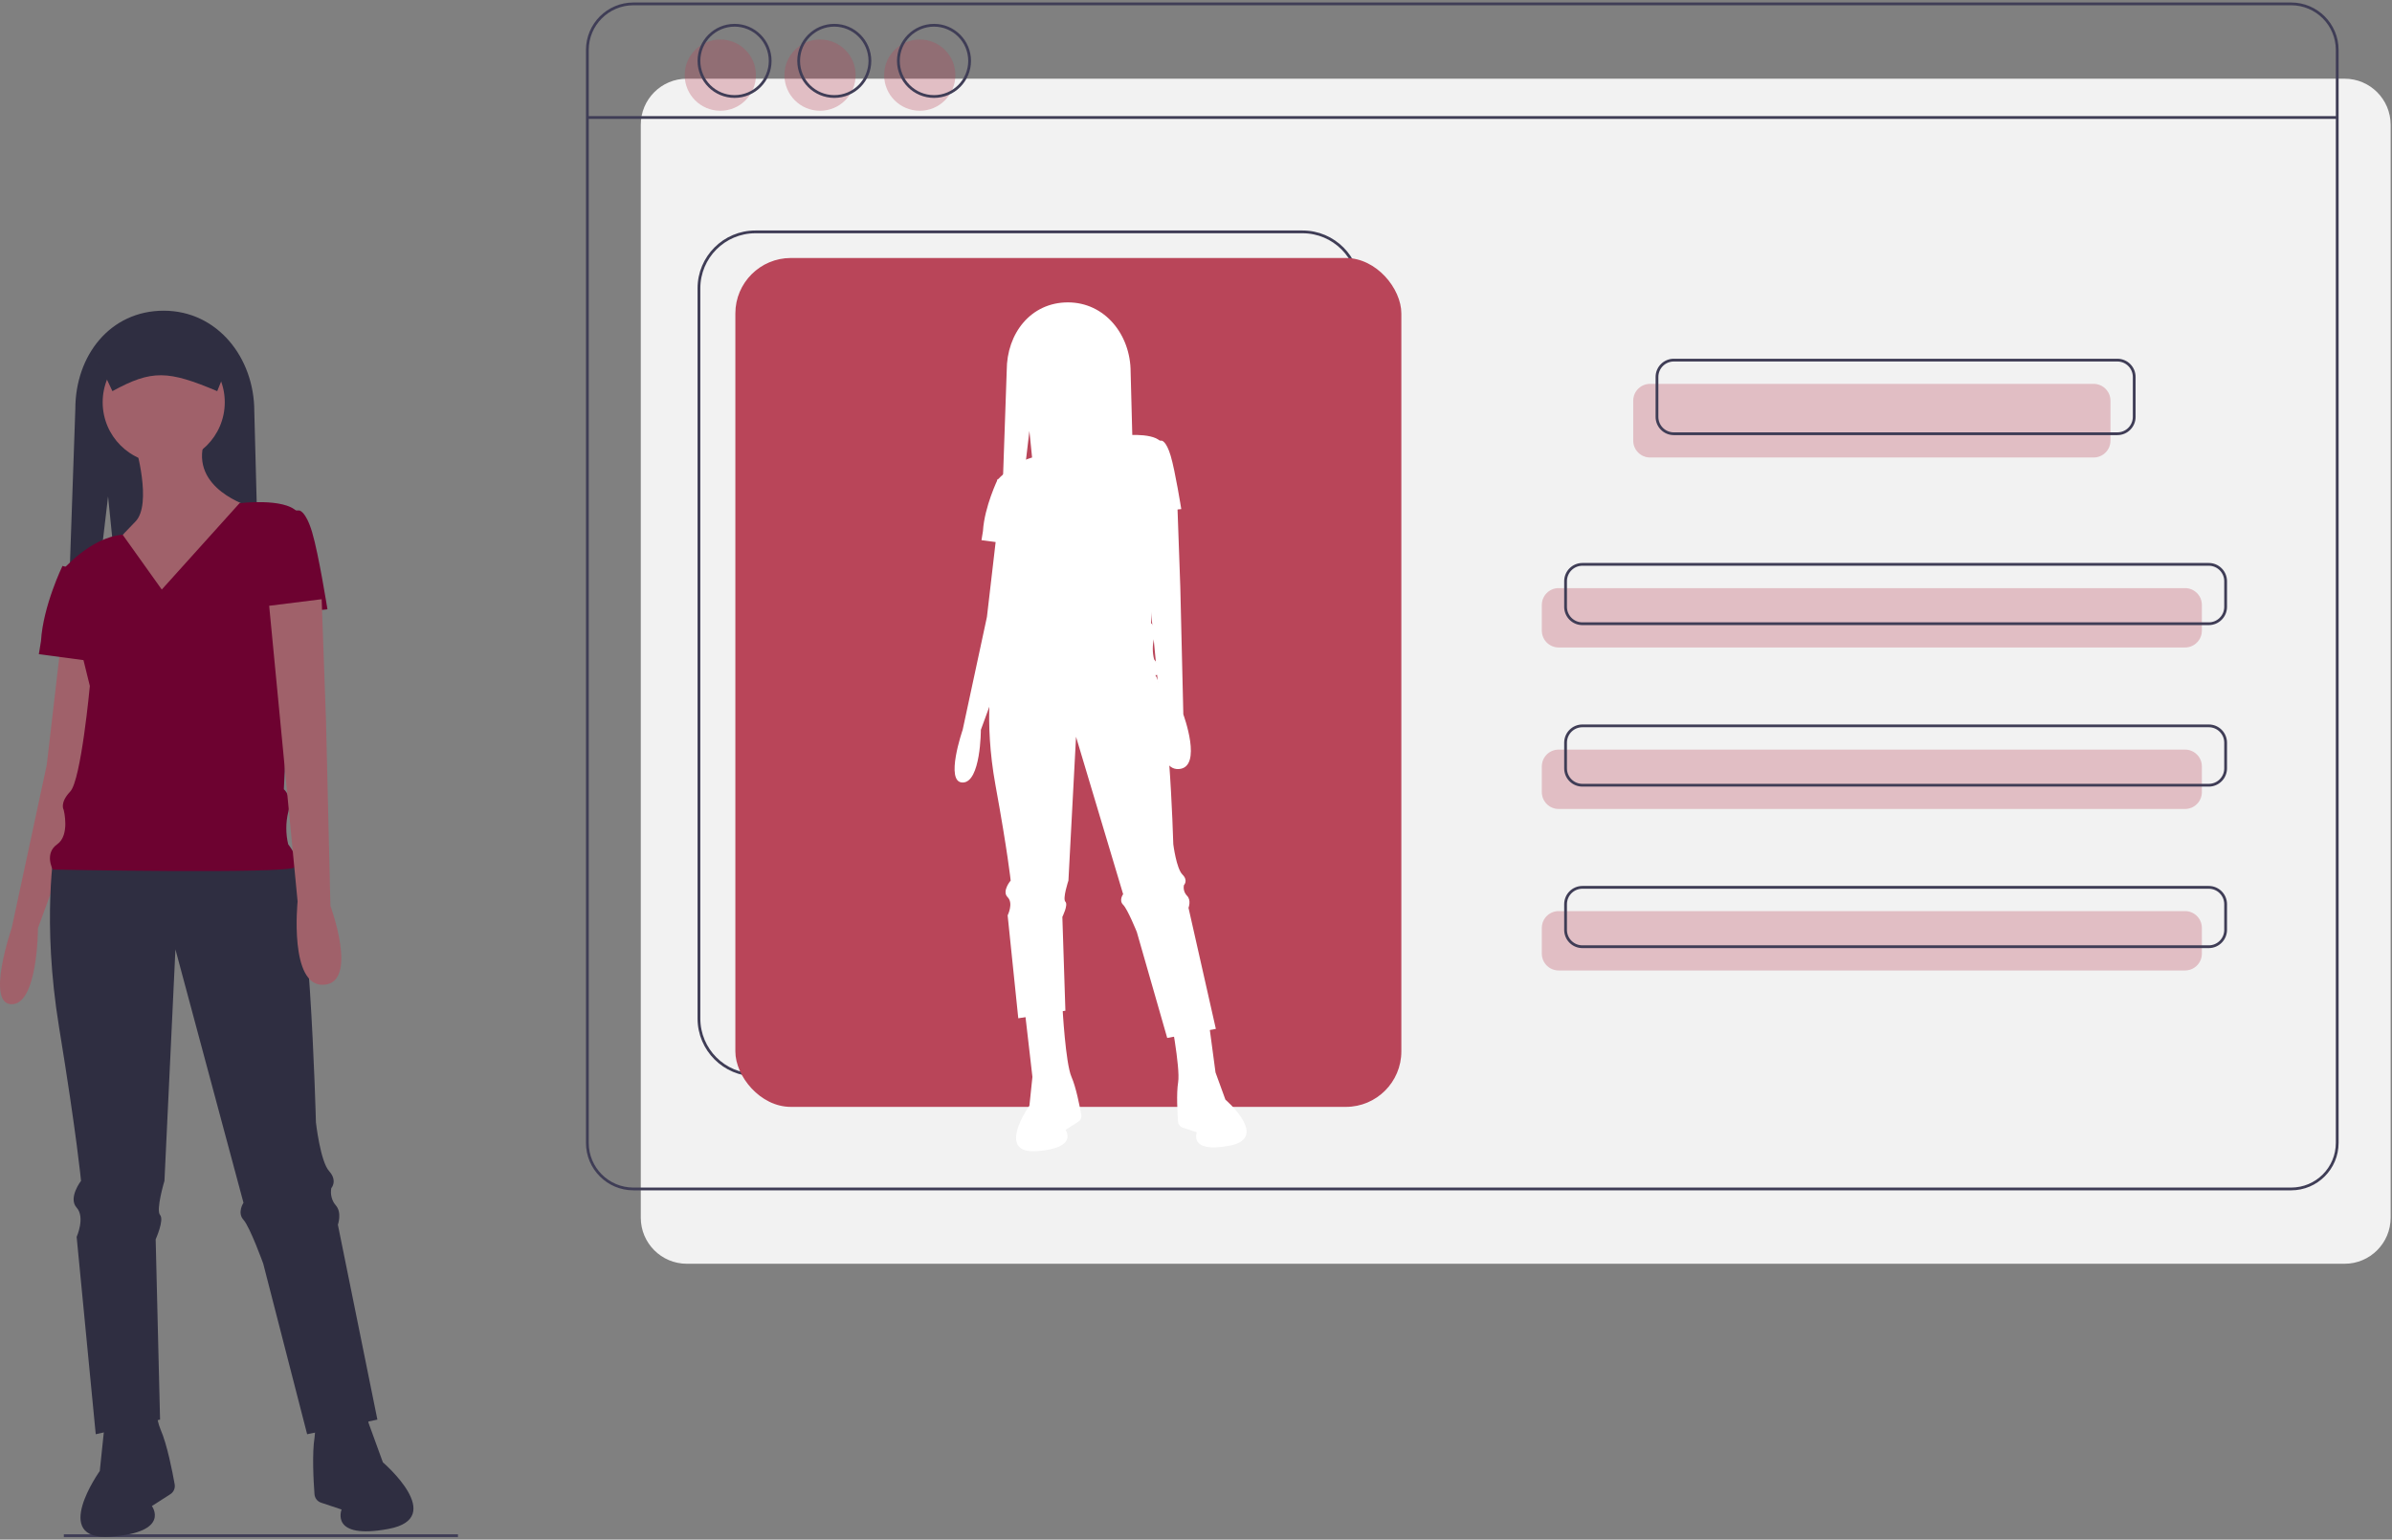 <svg width="862" height="555" viewBox="0 0 862 555" fill="none" xmlns="http://www.w3.org/2000/svg">
<rect x="0" y="0" width="862" height="555" fill="#808080" stroke="none"/>
<path d="M23 553.572H165.033" stroke="#3F3D56" stroke-miterlimit="10"/>
<path d="M844.911 28.367H247.513C238.347 28.367 230.916 35.801 230.916 44.973V438.945C230.916 448.116 238.347 455.551 247.513 455.551H844.911C854.077 455.551 861.508 448.116 861.508 438.945V44.973C861.508 35.801 854.077 28.367 844.911 28.367Z" fill="#F2F2F2"/>
<path d="M825.659 1.4H228.261C219.095 1.4 211.664 8.835 211.664 18.006V411.978C211.664 421.15 219.095 428.584 228.261 428.584H825.659C834.826 428.584 842.256 421.15 842.256 411.978V18.006C842.256 8.835 834.826 1.4 825.659 1.4Z" stroke="#3F3D56" stroke-miterlimit="10"/>
<path d="M211.664 42.355H842.256" stroke="#3F3D56" stroke-miterlimit="10"/>
<path opacity="0.3" d="M754.476 138.373H594.633C591.282 138.373 588.565 141.091 588.565 144.445V158.84C588.565 162.193 591.282 164.912 594.633 164.912H754.476C757.828 164.912 760.545 162.193 760.545 158.84V144.445C760.545 141.091 757.828 138.373 754.476 138.373Z" fill="#B94559"/>
<path opacity="0.3" d="M787.417 211.996H561.692C558.341 211.996 555.624 214.714 555.624 218.068V227.326C555.624 230.679 558.341 233.398 561.692 233.398H787.417C790.769 233.398 793.486 230.679 793.486 227.326V218.068C793.486 214.714 790.769 211.996 787.417 211.996Z" fill="#B94559"/>
<path opacity="0.3" d="M787.417 270.209H561.692C558.341 270.209 555.624 272.928 555.624 276.281V285.54C555.624 288.893 558.341 291.611 561.692 291.611H787.417C790.769 291.611 793.486 288.893 793.486 285.54V276.281C793.486 272.928 790.769 270.209 787.417 270.209Z" fill="#B94559"/>
<path opacity="0.3" d="M787.417 328.423H561.692C558.341 328.423 555.624 331.141 555.624 334.495V343.753C555.624 347.106 558.341 349.825 561.692 349.825H787.417C790.769 349.825 793.486 347.106 793.486 343.753V334.495C793.486 331.141 790.769 328.423 787.417 328.423Z" fill="#B94559"/>
<path d="M763.032 129.812H603.19C599.838 129.812 597.121 132.531 597.121 135.884V150.279C597.121 153.632 599.838 156.351 603.19 156.351H763.032C766.384 156.351 769.101 153.632 769.101 150.279V135.884C769.101 132.531 766.384 129.812 763.032 129.812Z" stroke="#3F3D56" stroke-miterlimit="10"/>
<path d="M795.974 203.435H570.248C566.897 203.435 564.18 206.153 564.18 209.507V218.765C564.18 222.119 566.897 224.837 570.248 224.837H795.974C799.325 224.837 802.042 222.119 802.042 218.765V209.507C802.042 206.153 799.325 203.435 795.974 203.435Z" stroke="#3F3D56" stroke-miterlimit="10"/>
<path d="M795.974 261.649H570.248C566.897 261.649 564.18 264.367 564.18 267.72V276.979C564.18 280.332 566.897 283.051 570.248 283.051H795.974C799.325 283.051 802.042 280.332 802.042 276.979V267.72C802.042 264.367 799.325 261.649 795.974 261.649Z" stroke="#3F3D56" stroke-miterlimit="10"/>
<path d="M795.974 319.862H570.248C566.897 319.862 564.18 322.58 564.18 325.934V335.192C564.18 338.546 566.897 341.264 570.248 341.264H795.974C799.325 341.264 802.042 338.546 802.042 335.192V325.934C802.042 322.58 799.325 319.862 795.974 319.862Z" stroke="#3F3D56" stroke-miterlimit="10"/>
<path opacity="0.3" d="M259.579 39.924C266.667 39.924 272.413 34.175 272.413 27.082C272.413 19.991 266.667 14.241 259.579 14.241C252.491 14.241 246.745 19.991 246.745 27.082C246.745 34.175 252.491 39.924 259.579 39.924Z" fill="#B94559"/>
<path opacity="0.3" d="M295.515 39.924C302.603 39.924 308.349 34.175 308.349 27.082C308.349 19.991 302.603 14.241 295.515 14.241C288.427 14.241 282.681 19.991 282.681 27.082C282.681 34.175 288.427 39.924 295.515 39.924Z" fill="#B94559"/>
<path opacity="0.3" d="M331.451 39.924C338.539 39.924 344.285 34.175 344.285 27.082C344.285 19.991 338.539 14.241 331.451 14.241C324.363 14.241 318.617 19.991 318.617 27.082C318.617 34.175 324.363 39.924 331.451 39.924Z" fill="#B94559"/>
<path d="M264.713 34.787C271.801 34.787 277.547 29.038 277.547 21.946C277.547 14.854 271.801 9.105 264.713 9.105C257.625 9.105 251.878 14.854 251.878 21.946C251.878 29.038 257.625 34.787 264.713 34.787Z" stroke="#3F3D56" stroke-miterlimit="10"/>
<path d="M300.649 34.787C307.737 34.787 313.483 29.038 313.483 21.946C313.483 14.854 307.737 9.105 300.649 9.105C293.561 9.105 287.814 14.854 287.814 21.946C287.814 29.038 293.561 34.787 300.649 34.787Z" stroke="#3F3D56" stroke-miterlimit="10"/>
<path d="M336.585 34.787C343.673 34.787 349.419 29.038 349.419 21.946C349.419 14.854 343.673 9.105 336.585 9.105C329.497 9.105 323.75 14.854 323.75 21.946C323.75 29.038 329.497 34.787 336.585 34.787Z" stroke="#3F3D56" stroke-miterlimit="10"/>
<path d="M469.401 83.584H272.218C260.985 83.584 251.878 92.695 251.878 103.934V367.142C251.878 378.381 260.985 387.492 272.218 387.492H469.401C480.634 387.492 489.741 378.381 489.741 367.142V103.934C489.741 92.695 480.634 83.584 469.401 83.584Z" stroke="#3F3D56" stroke-miterlimit="10"/>
<path d="M38.944 178.938L44.909 238H94L91.64 148.225C91.64 128.902 78.299 112 59 112C39.701 112 27.146 128.114 27.146 147.438L24 238H32.004L38.944 178.938Z" fill="#2F2E41"/>
<path d="M21.579 235L16.842 275.765L4.211 334.562C4.211 334.562 -5.263 362 4.211 362C13.684 362 13.684 334.562 13.684 334.562L26.316 300.068L35 236.568L21.579 235Z" fill="#A0616A"/>
<path d="M128.287 479L132.825 512.96L137.981 527.135C137.981 527.135 161.355 547.135 140.016 551.126C118.677 555.118 123.101 544.14 123.101 544.14L115.678 541.662C115.035 541.449 114.469 541.044 114.051 540.5C113.633 539.956 113.383 539.296 113.331 538.606C112.994 534.051 112.412 523.923 113.368 518.09C114.628 510.4 109 481.633 109 481.633L128.287 479Z" fill="#2F2E41"/>
<path d="M33.606 481.366L37.518 515.281L35.953 530.267C35.953 530.267 17.959 555.506 39.865 553.929C61.771 552.352 54.73 542.887 54.73 542.887L61.398 538.609C61.976 538.239 62.432 537.705 62.707 537.073C62.983 536.442 63.066 535.742 62.947 535.063C62.156 530.584 60.233 520.665 57.859 515.281C54.73 508.183 53.165 479 53.165 479L33.606 481.366Z" fill="#2F2E41"/>
<path d="M19.709 305.342C19.709 305.342 14.962 331.689 21.291 370.332C27.62 408.975 29.202 425.662 29.202 425.662C29.202 425.662 24.455 431.81 27.62 435.323C30.784 438.836 27.62 445.862 27.62 445.862L34.5 517L57.681 511.73L56.099 446.74C56.099 446.74 59.264 439.714 57.681 437.958C56.099 436.201 59.264 425.662 59.264 425.662L63.219 342.228L87.743 433.566C87.743 433.566 85.37 437.079 87.743 439.714C90.116 442.349 94.863 455.523 94.863 455.523L110.685 517L136 511.73L121.76 441.471C121.76 441.471 123.342 437.079 120.969 434.445C120.277 433.639 119.771 432.658 119.496 431.587C119.22 430.516 119.183 429.387 119.387 428.297C119.387 428.297 121.76 425.662 118.596 422.149C115.431 418.636 113.849 404.584 113.849 404.584C113.849 404.584 111.476 310.611 103.565 305.342C95.654 300.073 19.709 305.342 19.709 305.342Z" fill="#2F2E41"/>
<path d="M59 167C71.15 167 81 157.15 81 145C81 132.85 71.15 123 59 123C46.85 123 37 132.85 37 145C37 157.15 46.85 167 59 167Z" fill="#A0616A"/>
<path d="M48.778 160.57C48.778 160.57 55 181.759 48.778 188.038C42.556 194.316 41 196.671 41 196.671L58.889 221L90 182.544C90 182.544 68.222 176.266 73.667 159L48.778 160.57Z" fill="#A0616A"/>
<path d="M58.3 212.513L86.323 181.386C86.323 181.386 102.287 179.416 107 184.38L102.287 284.5C102.287 284.5 105.429 286.982 103.858 292.774C102.946 296.575 102.946 300.556 103.858 304.358C103.858 304.358 108.571 310.15 106.215 312.632C103.858 315.115 19.026 313.46 19.026 313.46C19.026 313.46 15.884 307.668 20.597 304.358C25.31 301.048 22.953 291.946 22.953 291.946C22.953 291.946 21.382 289.464 25.31 285.327C29.237 281.19 32.379 247.265 32.379 247.265L22.168 205.894C22.168 205.894 32.447 193.672 44.195 192.75L58.3 212.513Z" fill="#6D0230"/>
<path d="M97.571 184H107.786C107.786 184 110.143 184 112.5 191.917C114.857 199.833 118 219.625 118 219.625L96 222L97.571 184Z" fill="#6D0230"/>
<path d="M115.919 216L117.496 260.223L119.073 326.556C119.073 326.556 129.321 354.195 116.708 354.985C104.095 355.775 107.248 324.977 107.248 324.977L97 218.369L115.919 216Z" fill="#A0616A"/>
<path d="M25.613 204.795L22.516 204C22.516 204 15.548 218.318 14.774 231.045L14 235.818L38 239L25.613 204.795Z" fill="#6D0230"/>
<path d="M40.508 141C54.738 133.2 60.584 133.531 78.279 141L83 129.305C82.998 127.103 82.136 124.992 80.605 123.435C79.073 121.878 76.997 121.002 74.831 121H43.169C41.004 121.002 38.927 121.878 37.395 123.435C35.864 124.992 35.002 127.103 35 129.305L40.508 141Z" fill="#2F2E41"/>
<rect x="265" y="93" width="240" height="306" rx="20" fill="#B94559"/>
<path d="M370.961 155.341L375.091 196.231H409.077L407.443 134.079C407.443 120.701 398.207 109 384.846 109C371.485 109 362.793 120.156 362.793 133.534L360.615 196.231H366.157L370.961 155.341Z" fill="white"/>
<path d="M358.939 194.154L355.66 222.376L346.915 263.081C346.915 263.081 340.356 282.077 346.915 282.077C353.474 282.077 353.474 263.081 353.474 263.081L362.219 239.201L368.231 195.239L358.939 194.154Z" fill="white"/>
<path d="M357.645 242.685C357.645 242.685 354.358 259.051 358.74 283.053C363.121 307.056 364.217 317.421 364.217 317.421C364.217 317.421 360.931 321.239 363.121 323.421C365.312 325.603 363.121 329.967 363.121 329.967L366.955 367.062L383.933 364.335L382.838 330.513C382.838 330.513 385.029 326.149 383.933 325.058C382.838 323.967 385.029 317.421 385.029 317.421L387.767 265.597L404.745 322.33C404.745 322.33 403.102 324.512 404.745 326.149C406.388 327.785 409.674 335.968 409.674 335.968L420.628 374.154L438.154 370.881L428.296 327.24C428.296 327.24 429.391 324.512 427.748 322.876C427.269 322.375 426.919 321.766 426.728 321.101C426.537 320.436 426.511 319.734 426.653 319.057C426.653 319.057 428.296 317.421 426.105 315.239C423.914 313.056 422.819 304.328 422.819 304.328C422.819 304.328 421.176 245.958 415.699 242.685C410.222 239.412 357.645 242.685 357.645 242.685Z" fill="white"/>
<path d="M369.343 364.715L372.051 388.195L370.968 398.57C370.968 398.57 358.51 416.043 373.676 414.951C388.842 413.859 383.967 407.306 383.967 407.306L388.583 404.345C388.983 404.089 389.299 403.719 389.49 403.282C389.681 402.845 389.738 402.36 389.655 401.89C389.108 398.789 387.776 391.922 386.133 388.195C383.967 383.28 382.884 363.077 382.884 363.077L369.343 364.715Z" fill="white"/>
<path d="M434.891 363.077L438.033 386.588L441.602 396.401C441.602 396.401 457.785 410.247 443.011 413.01C428.238 415.774 431.301 408.174 431.301 408.174L426.162 406.459C425.717 406.311 425.325 406.031 425.035 405.654C424.746 405.277 424.573 404.821 424.537 404.343C424.304 401.189 423.901 394.177 424.562 390.139C425.435 384.815 421.538 364.899 421.538 364.899L434.891 363.077Z" fill="white"/>
<path d="M384.846 147.077C393.258 147.077 400.077 140.258 400.077 131.846C400.077 123.434 393.258 116.615 384.846 116.615C376.434 116.615 369.615 123.434 369.615 131.846C369.615 140.258 376.434 147.077 384.846 147.077Z" fill="white"/>
<path d="M377.769 142.625C377.769 142.625 382.077 157.295 377.769 161.642C373.462 165.988 372.385 167.618 372.385 167.618L384.769 184.462L406.308 157.838C406.308 157.838 391.231 153.492 395 141.538L377.769 142.625Z" fill="white"/>
<path d="M384.362 177.438L403.762 157.022C403.762 157.022 414.814 155.73 418.077 158.986L414.814 224.652C414.814 224.652 416.989 226.28 415.902 230.078C415.27 232.572 415.27 235.183 415.902 237.676C415.902 237.676 419.165 241.475 417.533 243.103C415.902 244.731 357.172 243.646 357.172 243.646C357.172 243.646 354.997 239.847 358.259 237.676C361.522 235.505 359.891 229.536 359.891 229.536C359.891 229.536 358.803 227.908 361.522 225.194C364.241 222.481 366.416 200.231 366.416 200.231L359.347 173.096C359.347 173.096 366.463 165.08 374.597 164.476L384.362 177.438Z" fill="white"/>
<path d="M411.549 158.846H418.621C418.621 158.846 420.253 158.846 421.885 164.327C423.516 169.808 425.692 183.51 425.692 183.51L410.462 185.154L411.549 158.846Z" fill="white"/>
<path d="M424.252 181L425.343 211.616L426.435 257.539C426.435 257.539 433.53 276.674 424.798 277.22C416.066 277.767 418.249 256.446 418.249 256.446L411.154 182.64L424.252 181Z" fill="white"/>
<path d="M361.732 173.243L359.588 172.692C359.588 172.692 354.764 182.605 354.228 191.416L353.692 194.72L370.308 196.923L361.732 173.243Z" fill="white"/>
<path d="M372.044 129.077C381.896 123.677 385.943 123.906 398.193 129.077L401.461 120.981C401.46 119.456 400.863 117.995 399.803 116.917C398.743 115.839 397.305 115.232 395.806 115.231H373.886C372.387 115.232 370.949 115.839 369.889 116.917C368.829 117.995 368.232 119.456 368.231 120.981L372.044 129.077Z" fill="white"/>
</svg>
